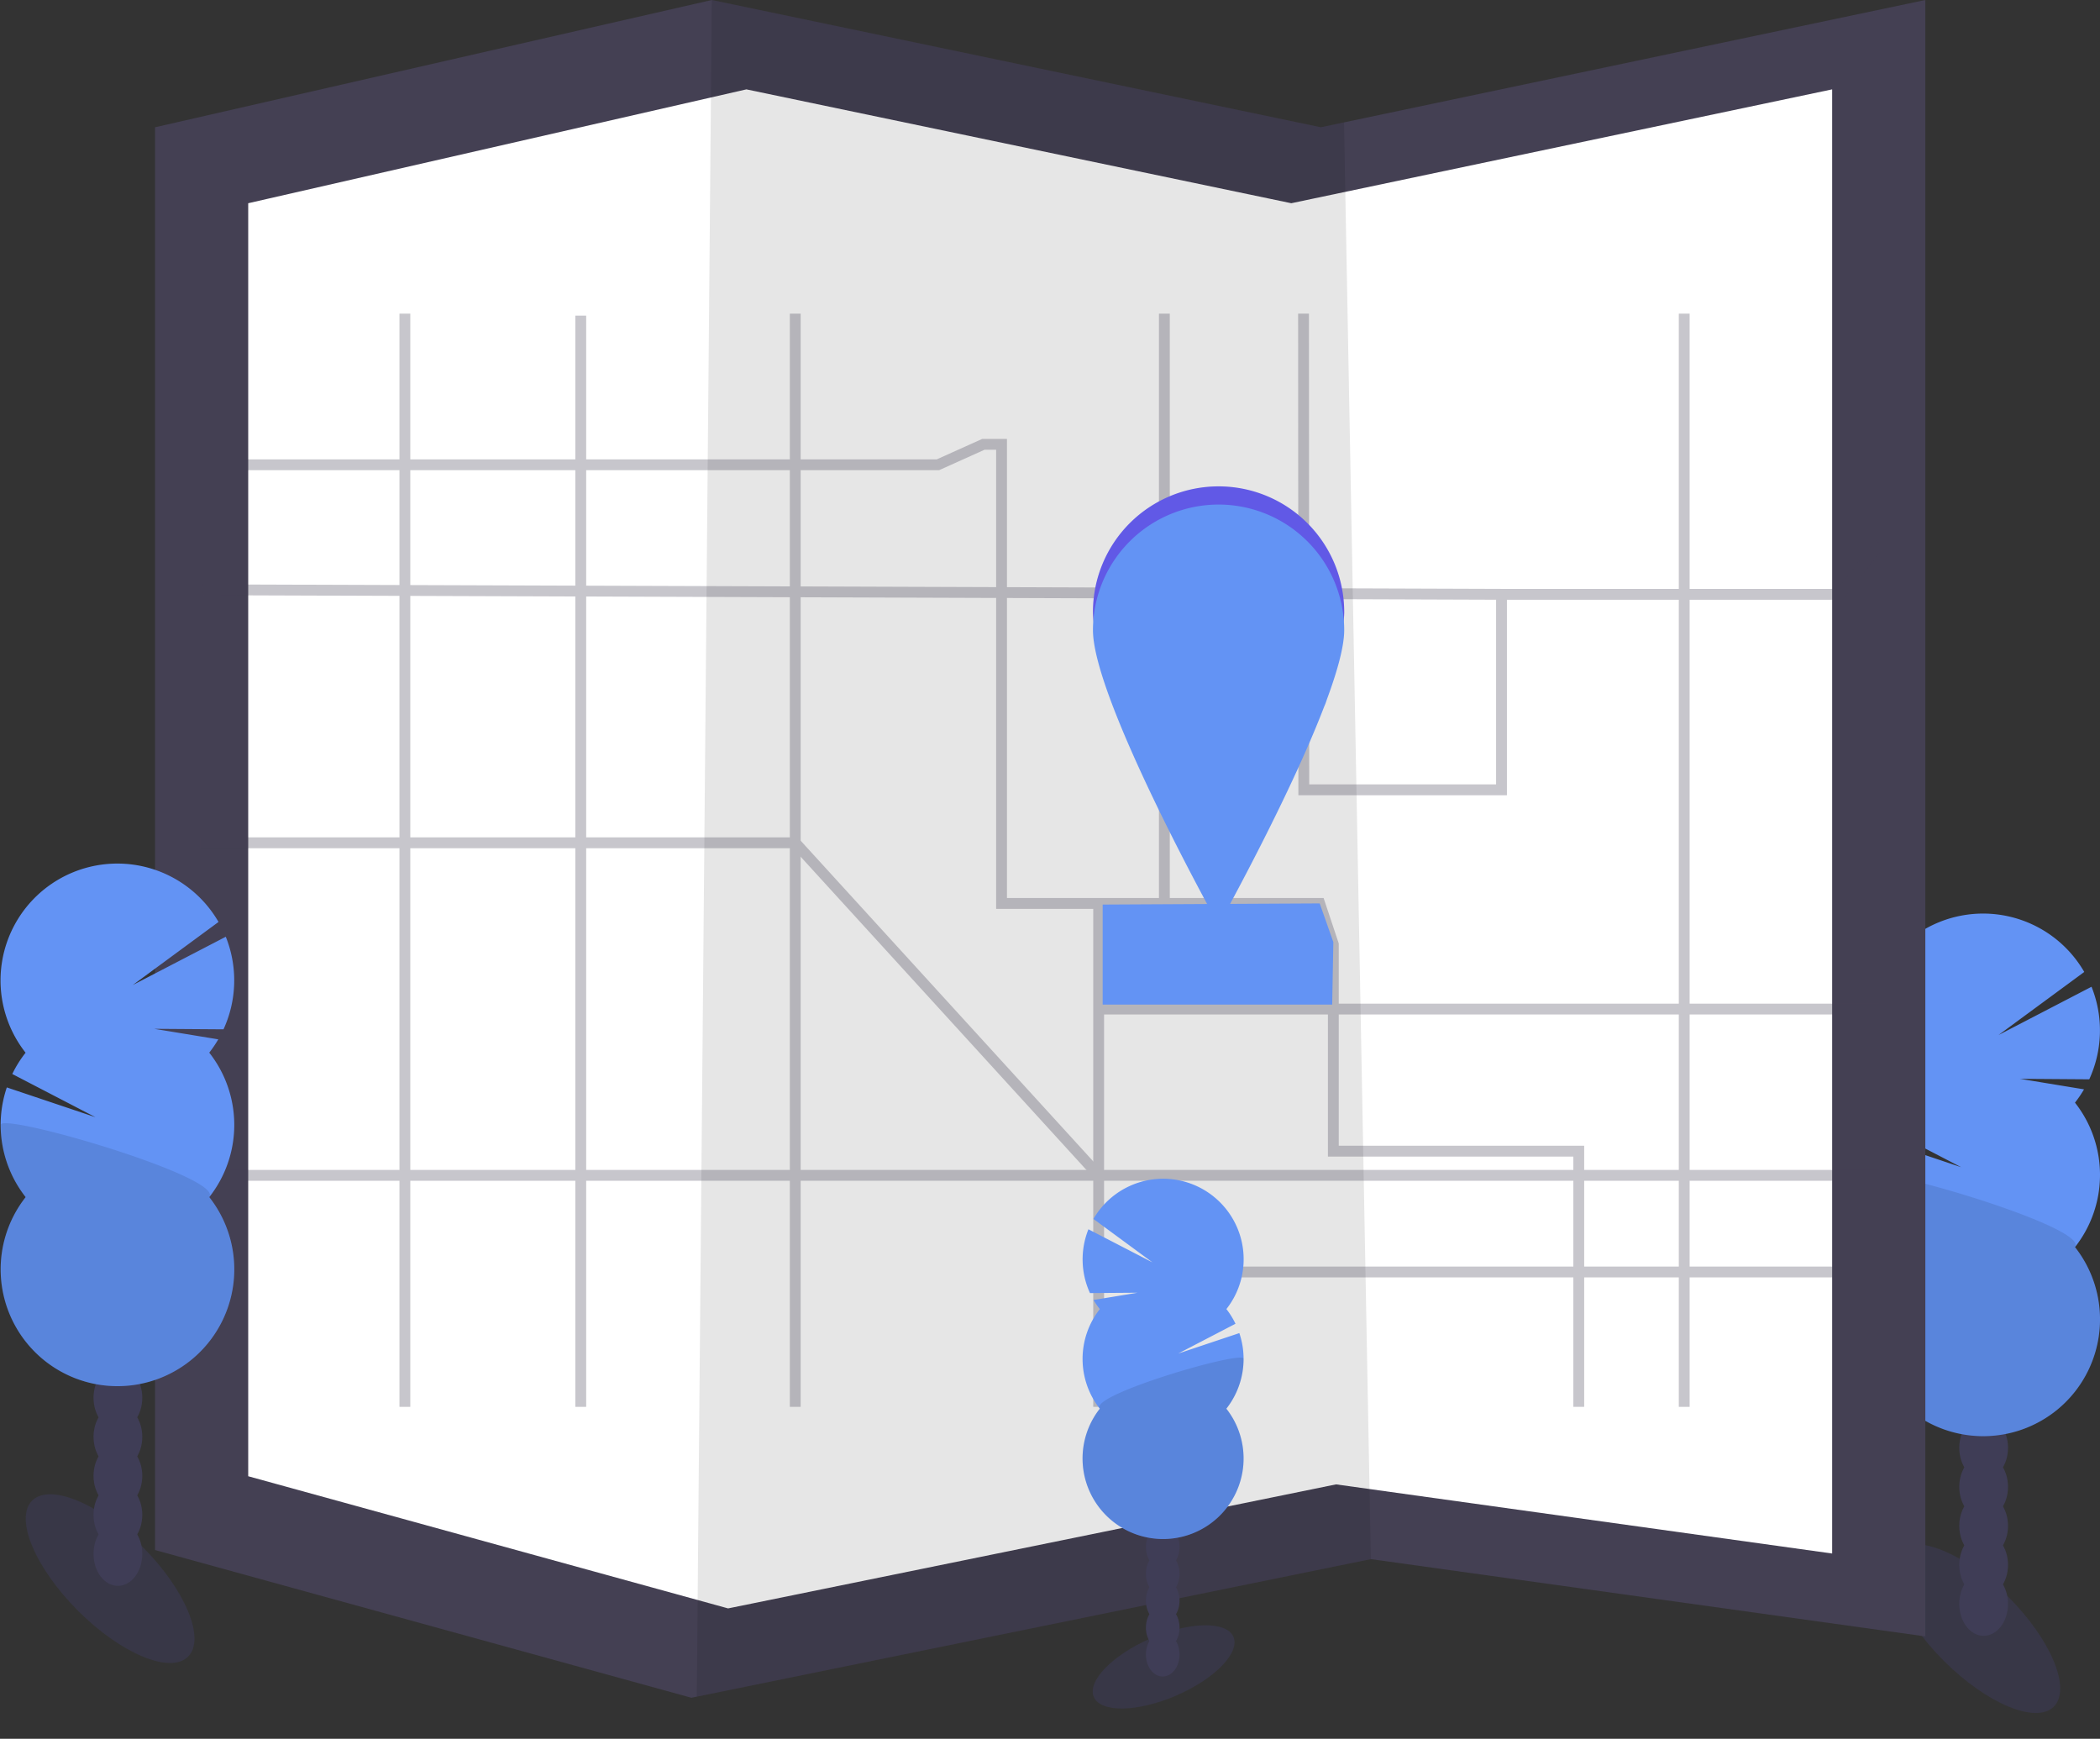 <svg xmlns="http://www.w3.org/2000/svg" width="581.345" height="481.285" viewBox="0 0 581.345 481.285"><rect x="0" y="0" width="581.345" height="481.285" fill="#333333" stroke="none"/><defs><style>.a,.i{fill:#6c63ff;}.a,.d{opacity:0.1;}.b{fill:#3f3d56;}.c{fill:#6393f4;}.e{fill:#444053;}.f{fill:#fff;}.g{opacity:0.3;}.h{fill:none;stroke:#444053;stroke-miterlimit:10;stroke-width:3px;}</style></defs><g transform="translate(0)"><ellipse class="a" cx="12.576" cy="30.531" rx="12.576" ry="30.531" transform="translate(516.496 438.108) rotate(-45)"/><ellipse class="b" cx="6.75" cy="8.839" rx="6.75" ry="8.839" transform="translate(542.384 435.12)"/><ellipse class="b" cx="6.75" cy="8.839" rx="6.75" ry="8.839" transform="translate(542.384 424.318)"/><ellipse class="b" cx="6.75" cy="8.839" rx="6.75" ry="8.839" transform="translate(542.384 413.516)"/><ellipse class="b" cx="6.75" cy="8.839" rx="6.75" ry="8.839" transform="translate(542.384 402.714)"/><ellipse class="b" cx="6.75" cy="8.839" rx="6.75" ry="8.839" transform="translate(542.384 391.913)"/><ellipse class="b" cx="6.75" cy="8.839" rx="6.75" ry="8.839" transform="translate(542.384 381.111)"/><ellipse class="b" cx="6.75" cy="8.839" rx="6.75" ry="8.839" transform="translate(542.384 370.309)"/><path class="c" d="M1016.842,527.463a32.16,32.16,0,0,0,2.516-3.7l-17.741-2.913,19.188.138a32.424,32.424,0,0,0,.629-25.623L995.7,508.722l23.724-17.451a32.342,32.342,0,1,0-53.411,36.192,32.19,32.19,0,0,0-3.687,5.895l23.025,11.953-24.535-8.241a32.367,32.367,0,0,0,5.215,30.367,32.336,32.336,0,1,0,50.831,0,32.342,32.342,0,0,0,0-39.986Z" transform="translate(-442.436 -222.234)"/><path class="d" d="M959.1,589.829a32.184,32.184,0,0,0,6.92,19.993,32.336,32.336,0,1,0,50.832,0C1021.186,604.324,959.1,586.2,959.1,589.829Z" transform="translate(-442.446 -264.608)"/><path class="e" d="M558.042,0V452.955l-153.5-21.39-186.6,38.067-1.5.308L67.97,429.049V35.23L222.1,0,390.7,35.23l6.411-1.353Z" transform="translate(-25.05)"/><path class="f" d="M547.455,39.32V444.595l-137.34-19.137-166.958,34.06-1.346.271L108.97,423.205V70.838L246.882,39.32,397.729,70.838l5.737-1.208Z" transform="translate(-40.257 -14.584)"/><path class="d" d="M492.958,431.565l-186.6,38.067L310.518,0l168.6,35.23,6.411-1.353Z" transform="translate(-113.468)"/><g class="g" transform="translate(55.502 86.816)"><path class="h" d="M573.35,138l.075,131.8h54.732v-54.1h93.737L732.9,201.577" transform="translate(-267.996 -138)"/><path class="h" d="M88.97,201.162H292.485l12.582-5.662H310.1V322.579h88.074l3.775,11.324v57.248h67.943v70.774" transform="translate(-88.341 -159.327)"/><line class="h" y1="139.346" transform="translate(248.641 163.252)"/><line class="h" x1="216.267" transform="translate(248.641 265.268)"/><line class="h" y2="302.599" transform="translate(410.742)"/><line class="h" x2="464.908" transform="translate(0 238.518)"/><line class="h" y1="302.599" transform="translate(56.582)"/><line class="h" y2="302.599" transform="translate(164.649)"/><line class="h" x2="359.533" y2="1.258" transform="translate(0.629 76.436)"/><line class="h" y2="302.052" transform="translate(105.268 0.547)"/><path class="h" d="M87.97,370.82H252.619l83.992,92.05" transform="translate(-87.97 -224.352)"/><line class="h" y2="163.252" transform="translate(266.834)"/><line class="h" x2="216.267" transform="translate(248.641 192.493)"/></g><path class="c" d="M548.509,425.5H484.97V397.814l60.079-.315,3.775,10.695Z" transform="translate(-179.714 -147.431)"/><path class="i" d="M653.567,287.15a34.777,34.777,0,0,0-34.777,34.777c0,19.207,34.777,81.607,34.777,81.607s34.777-62.376,34.777-81.607A34.777,34.777,0,0,0,653.567,287.15Zm0,49.611a15.3,15.3,0,1,0,0-.006Z" transform="translate(-316.226 -152.522)"/><path class="d" d="M653.567,287.15a34.777,34.777,0,0,0-34.777,34.777c0,19.207,34.777,81.607,34.777,81.607s34.777-62.376,34.777-81.607A34.777,34.777,0,0,0,653.567,287.15Zm0,49.611a15.3,15.3,0,1,0,0-.006Z" transform="translate(-316.226 -152.522)"/><path class="c" d="M653.567,295.15a34.777,34.777,0,0,0-34.777,34.777c0,19.207,34.777,81.607,34.777,81.607s34.777-62.376,34.777-81.607A34.777,34.777,0,0,0,653.567,295.15Zm0,49.611a15.3,15.3,0,1,0,0-.006Z" transform="translate(-316.226 -155.489)"/><ellipse class="a" cx="21.044" cy="8.669" rx="21.044" ry="8.669" transform="translate(299.371 461.758) rotate(-23.3)"/><ellipse class="b" cx="4.655" cy="6.09" rx="4.655" ry="6.09" transform="translate(317.222 451.879)"/><ellipse class="b" cx="4.655" cy="6.09" rx="4.655" ry="6.09" transform="translate(317.222 444.43)"/><ellipse class="b" cx="4.655" cy="6.09" rx="4.655" ry="6.09" transform="translate(317.222 436.988)"/><ellipse class="b" cx="4.655" cy="6.09" rx="4.655" ry="6.09" transform="translate(317.222 429.546)"/><ellipse class="b" cx="4.655" cy="6.09" rx="4.655" ry="6.09" transform="translate(317.222 422.097)"/><ellipse class="b" cx="4.655" cy="6.09" rx="4.655" ry="6.09" transform="translate(317.222 414.655)"/><ellipse class="b" cx="4.655" cy="6.09" rx="4.655" ry="6.09" transform="translate(317.222 407.212)"/><path class="c" d="M618.986,627.859a22.722,22.722,0,0,1-1.736-2.516l12.23-2.013-13.211.1a22.358,22.358,0,0,1-.428-17.659l17.741,9.172-16.357-12.029a22.289,22.289,0,1,1,36.809,24.944,22.364,22.364,0,0,1,2.516,4.064l-15.859,8.248,16.923-5.662a22.3,22.3,0,0,1-3.592,20.93,22.289,22.289,0,1,1-35.035,0,22.3,22.3,0,0,1,0-27.561Z" transform="translate(-314.529 -265.508)"/><path class="d" d="M658.79,670.81a22.2,22.2,0,0,1-4.769,13.784,22.289,22.289,0,1,1-35.035,0C616,680.819,658.79,668.331,658.79,670.81Z" transform="translate(-314.529 -294.7)"/><ellipse class="a" cx="12.576" cy="30.531" rx="12.576" ry="30.531" transform="translate(0 424.268) rotate(-45)"/><ellipse class="b" cx="6.75" cy="8.839" rx="6.75" ry="8.839" transform="translate(25.89 421.279)"/><ellipse class="b" cx="6.75" cy="8.839" rx="6.75" ry="8.839" transform="translate(25.89 410.477)"/><ellipse class="b" cx="6.75" cy="8.839" rx="6.75" ry="8.839" transform="translate(25.89 399.676)"/><ellipse class="b" cx="6.75" cy="8.839" rx="6.75" ry="8.839" transform="translate(25.89 388.874)"/><ellipse class="b" cx="6.75" cy="8.839" rx="6.75" ry="8.839" transform="translate(25.89 378.072)"/><ellipse class="b" cx="6.75" cy="8.839" rx="6.75" ry="8.839" transform="translate(25.89 367.271)"/><ellipse class="b" cx="6.75" cy="8.839" rx="6.75" ry="8.839" transform="translate(25.89 356.469)"/><path class="c" d="M195.842,505.463a32.165,32.165,0,0,0,2.516-3.7l-17.741-2.913,19.188.138a32.424,32.424,0,0,0,.629-25.623L174.7,486.722l23.724-17.451a32.342,32.342,0,1,0-53.411,36.192,32.181,32.181,0,0,0-3.687,5.895l23.025,11.953-24.535-8.241a32.367,32.367,0,0,0,5.215,30.367,32.336,32.336,0,1,0,50.832,0,32.342,32.342,0,0,0,0-39.986Z" transform="translate(-137.93 -214.074)"/><path class="d" d="M138.1,567.829a32.185,32.185,0,0,0,6.92,19.993,32.336,32.336,0,1,0,50.832,0C200.186,582.324,138.1,564.2,138.1,567.829Z" transform="translate(-137.94 -256.448)"/></g></svg>